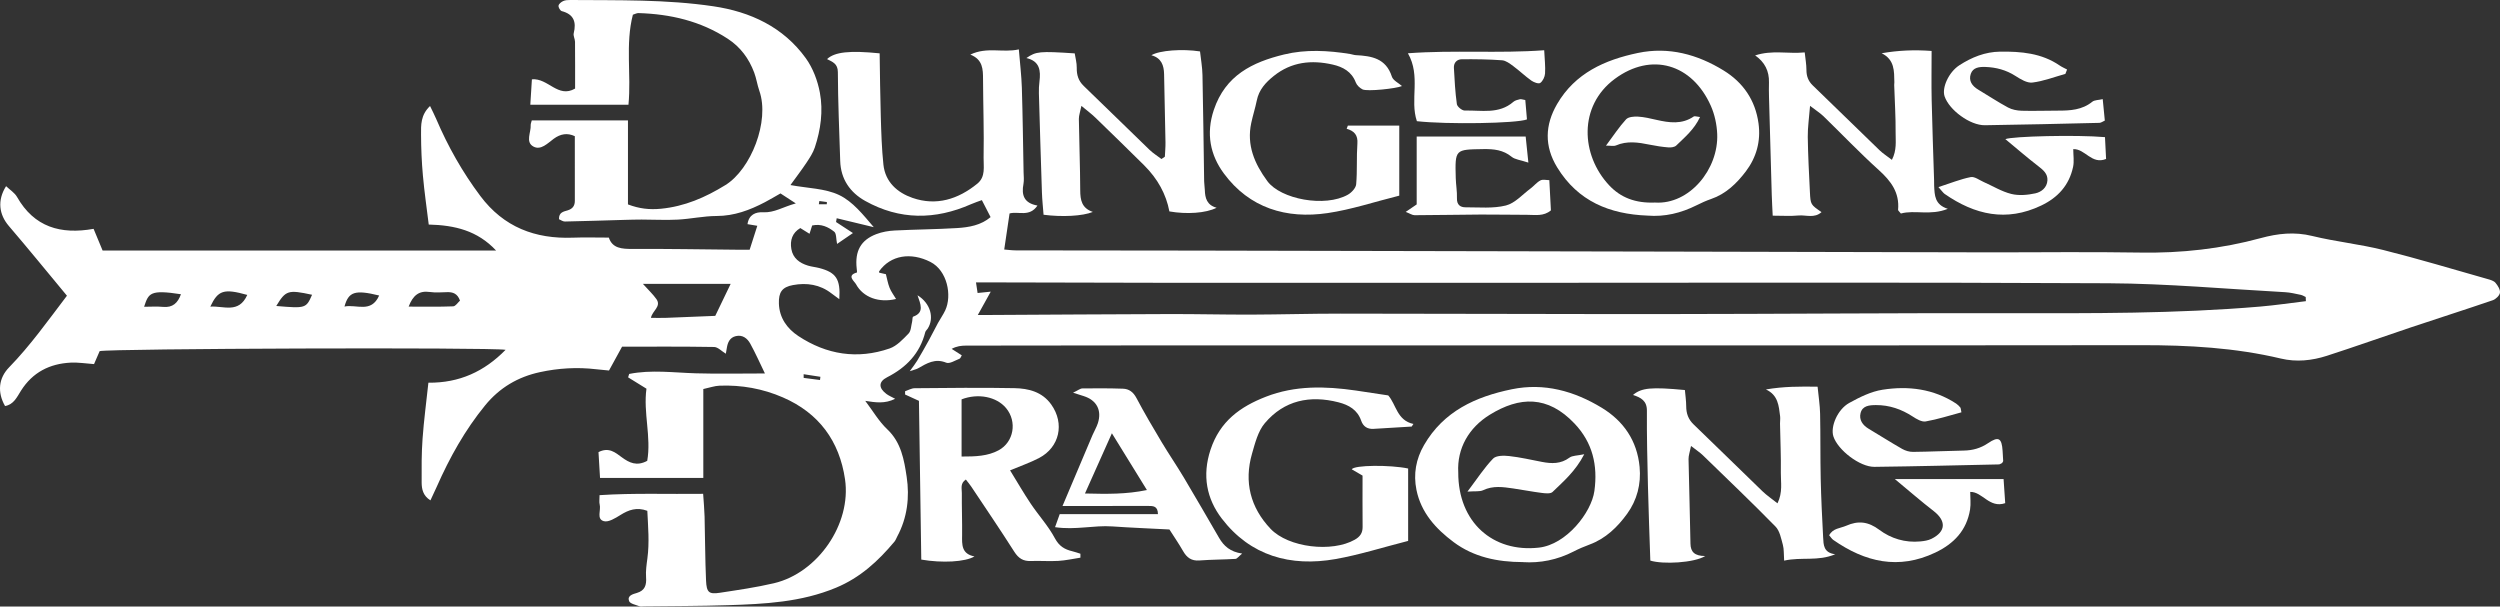 <svg width="305" height="74" viewBox="0 0 305 74" fill="none" xmlns="http://www.w3.org/2000/svg">
<rect x="0" y="0" width="305" height="74" fill="#333333" stroke="none"/>
<path d="M101.993 27.083C102.623 27.493 103.252 27.905 104.059 28.432C103.383 28.896 102.779 29.31 102.122 29.759C101.995 29.145 102.053 28.492 101.775 28.269C101.042 27.688 100.169 27.27 99.082 27.509C98.992 27.793 98.894 28.1 98.76 28.523C98.368 28.278 98.032 28.069 97.637 27.823C96.66 28.401 96.359 29.319 96.545 30.388C96.74 31.505 97.55 32.094 98.569 32.404C99.018 32.541 99.495 32.581 99.951 32.7C102.009 33.239 102.558 34.053 102.395 36.498C102.023 36.225 101.726 36.018 101.439 35.795C100.035 34.703 98.425 34.469 96.745 34.778C95.404 35.024 94.985 35.664 95.025 37.024C95.079 38.8 96.049 40.106 97.402 40.999C100.842 43.27 104.608 43.87 108.534 42.512C109.414 42.207 110.163 41.393 110.846 40.69C111.149 40.377 111.149 39.762 111.273 39.28C111.33 39.06 111.3 38.67 111.406 38.632C112.819 38.131 112.295 37.089 111.935 36.023C113.529 37.003 114.005 38.793 113.182 40.09C113.088 40.238 112.923 40.361 112.883 40.52C112.226 43.127 110.567 44.834 108.228 46.026C107.151 46.574 107.178 47.348 108.158 48.073C108.435 48.276 108.762 48.41 109.207 48.651C107.957 49.293 106.774 49.095 105.563 48.906C106.478 50.114 107.215 51.401 108.245 52.373C109.949 53.979 110.305 56.117 110.614 58.173C110.986 60.647 110.696 63.157 109.467 65.445C109.355 65.654 109.278 65.891 109.131 66.07C107.142 68.449 104.955 70.469 101.988 71.704C97.724 73.476 93.288 73.686 88.816 73.833C85.4 73.945 81.979 73.936 78.562 73.979C78.385 73.981 78.188 74.031 78.036 73.97C77.579 73.788 76.876 73.663 76.749 73.331C76.494 72.662 77.206 72.485 77.7 72.339C78.691 72.044 78.889 71.375 78.82 70.421C78.765 69.664 78.879 68.888 78.981 68.129C79.243 66.184 79.065 64.257 78.973 62.319C77.673 61.839 76.692 62.208 75.693 62.829C75.077 63.211 74.245 63.737 73.673 63.584C72.735 63.332 73.347 62.237 73.158 61.532C73.085 61.26 73.145 60.953 73.145 60.409C77.337 60.134 81.473 60.302 85.783 60.247C85.85 61.259 85.935 62.128 85.958 62.999C86.025 65.604 86.023 68.213 86.137 70.817C86.201 72.285 86.491 72.521 87.828 72.317C90.034 71.98 92.251 71.663 94.42 71.154C99.758 69.903 103.893 63.932 103.093 58.471C102.407 53.801 99.905 50.391 95.516 48.485C93.046 47.412 90.471 46.955 87.801 47.052C87.174 47.075 86.556 47.302 85.804 47.462V58.309H73.204C73.145 57.325 73.08 56.24 73.016 55.159C74.291 54.508 75.086 55.223 75.867 55.794C76.779 56.462 77.684 56.911 78.962 56.221C79.472 53.316 78.463 50.337 78.868 47.421C78.022 46.898 77.326 46.466 76.63 46.036C76.672 45.897 76.715 45.76 76.759 45.621C79.46 45.083 82.185 45.464 84.908 45.544C87.614 45.624 90.324 45.562 93.32 45.562C92.699 44.28 92.166 43.072 91.53 41.921C91.176 41.281 90.594 40.813 89.774 41.006C89.034 41.179 88.779 41.773 88.671 42.46C88.635 42.69 88.593 42.919 88.552 43.154C88.046 42.851 87.587 42.339 87.121 42.332C83.357 42.266 79.592 42.294 75.893 42.294C75.302 43.372 74.822 44.246 74.298 45.203C73.772 45.151 73.252 45.108 72.736 45.048C70.429 44.776 68.136 44.91 65.873 45.401C63.196 45.979 60.956 47.291 59.187 49.454C56.726 52.464 54.858 55.818 53.293 59.362C53.059 59.892 52.806 60.413 52.514 61.044C51.605 60.479 51.446 59.672 51.441 58.864C51.43 57.083 51.423 55.296 51.552 53.523C51.713 51.285 52.011 49.056 52.264 46.69C56.048 46.727 59.09 45.324 61.682 42.678C59.927 42.358 13.389 42.519 12.158 42.838C11.941 43.342 11.709 43.875 11.473 44.42C10.487 44.352 9.55 44.195 8.622 44.241C6.057 44.371 3.976 45.422 2.556 47.671C2.071 48.44 1.672 49.357 0.615 49.536C-0.355 47.832 -0.171 46.131 1.118 44.807C3.686 42.169 5.812 39.178 8.167 36.077C5.779 33.202 3.466 30.355 1.081 27.573C-0.116 26.176 -0.357 24.454 0.741 22.712C1.214 23.166 1.786 23.514 2.076 24.024C4.169 27.707 7.392 28.635 11.418 27.919C11.776 28.778 12.128 29.626 12.516 30.562H60.52C58.249 28.132 55.49 27.475 52.305 27.395C52.062 25.396 51.773 23.415 51.595 21.425C51.446 19.77 51.375 18.101 51.368 16.439C51.363 15.272 51.302 14.041 52.466 12.933C52.749 13.527 53.004 14.016 53.22 14.521C54.649 17.865 56.418 21.001 58.603 23.913C61.454 27.714 65.289 29.167 69.884 28.996C71.295 28.942 72.712 28.987 74.279 28.987C74.711 30.302 75.856 30.377 77.17 30.37C81.356 30.346 85.542 30.427 89.729 30.464C90.305 30.47 90.882 30.464 91.458 30.464C91.794 29.411 92.081 28.516 92.391 27.547C91.998 27.48 91.622 27.418 91.195 27.347C91.364 26.169 92.2 25.851 93.094 25.898C94.468 25.971 95.53 25.237 97.09 24.816C96.272 24.283 95.75 23.944 95.219 23.597C94.538 23.983 93.935 24.347 93.311 24.673C91.466 25.637 89.575 26.347 87.429 26.351C85.846 26.355 84.267 26.711 82.68 26.794C81.216 26.87 79.745 26.786 78.275 26.786C77.57 26.786 76.864 26.806 76.159 26.826C73.744 26.895 71.33 26.977 68.915 27.026C68.664 27.031 68.411 26.831 68.196 26.742C68.17 25.885 68.765 25.816 69.253 25.664C69.841 25.484 70.132 25.123 70.13 24.499C70.125 21.895 70.128 19.291 70.128 16.616C69.241 16.19 68.391 16.318 67.559 16.928C66.81 17.476 65.981 18.381 65.068 17.874C64.076 17.323 64.797 16.154 64.745 15.258C64.737 15.096 64.818 14.93 64.876 14.692H76.611V24.938C77.978 25.462 79.233 25.601 80.625 25.468C83.523 25.186 86.041 24.095 88.497 22.58C91.613 20.658 93.936 14.785 92.64 11.081C92.387 10.354 92.281 9.574 92.012 8.855C91.371 7.147 90.346 5.745 88.789 4.729C85.469 2.563 81.791 1.715 77.903 1.596C77.682 1.588 77.457 1.72 77.211 1.795C76.276 5.404 77.03 9.096 76.672 12.778H64.698C64.765 11.698 64.825 10.74 64.892 9.676C66.872 9.496 68.074 12.028 70.162 10.804C70.162 8.971 70.171 7.035 70.153 5.1C70.149 4.751 69.916 4.371 69.994 4.056C70.334 2.677 70.004 1.742 68.534 1.356C68.345 1.306 68.11 0.896 68.141 0.691C68.175 0.473 68.473 0.236 68.71 0.129C68.967 0.011 69.285 -0.002 69.578 0C75.41 0.048 81.264 -0.089 87.047 0.769C91.535 1.435 95.557 3.286 98.31 7.104C99.176 8.305 99.757 9.849 100.028 11.32C100.44 13.549 100.129 15.822 99.408 17.988C99.188 18.649 98.783 19.261 98.393 19.848C97.812 20.722 97.171 21.558 96.433 22.578C98.565 22.974 100.66 22.978 102.374 23.794C104.038 24.586 105.313 26.212 106.602 27.716C105.093 27.352 103.587 26.988 102.078 26.624C102.051 26.777 102.025 26.931 101.998 27.083H101.993ZM87.261 38.536C87.888 37.235 88.49 35.984 89.141 34.631H78.433C79.097 35.37 79.649 35.882 80.079 36.485C80.727 37.394 79.571 37.911 79.415 38.78C80.097 38.78 80.678 38.798 81.259 38.777C83.256 38.704 85.253 38.618 87.261 38.536ZM56.12 36.675C55.811 35.809 55.251 35.62 54.541 35.643C53.84 35.664 53.128 35.72 52.439 35.622C51.117 35.432 50.375 36.038 49.854 37.408C51.74 37.408 53.516 37.444 55.286 37.374C55.586 37.362 55.865 36.899 56.12 36.675ZM22.074 35.897C18.29 35.313 18.129 35.766 17.58 37.426C18.364 37.426 19.13 37.367 19.882 37.44C21.081 37.556 21.693 36.956 22.076 35.897H22.074ZM30.168 35.98C27.305 35.181 26.603 35.404 25.658 37.408C27.264 37.29 29.128 38.307 30.168 35.98ZM33.704 37.33C37.291 37.636 37.35 37.617 38.072 35.962C35.154 35.329 34.862 35.415 33.704 37.33ZM46.258 36.052C43.308 35.331 42.527 35.582 42.026 37.399C43.476 37.089 45.284 38.252 46.258 36.052ZM98.043 45.653C98.043 45.803 98.046 45.954 98.048 46.104C98.712 46.19 99.376 46.276 100.04 46.361C100.056 46.231 100.074 46.099 100.09 45.969C99.408 45.863 98.726 45.758 98.044 45.653H98.043ZM99.959 24.525C99.939 24.657 99.918 24.788 99.898 24.92H100.869C100.872 24.829 100.874 24.739 100.878 24.648C100.571 24.607 100.265 24.566 99.959 24.525Z" fill="white"/>
<path d="M118.38 6.66C120.418 5.679 122.327 6.471 124.298 6.025C124.441 7.781 124.62 9.239 124.666 10.702C124.771 14.137 124.813 17.576 124.877 21.013C124.886 21.488 124.949 21.979 124.863 22.436C124.601 23.799 124.923 24.786 126.57 25.077C125.601 26.528 124.236 25.744 123.166 26.042C122.956 27.459 122.747 28.88 122.515 30.441C122.927 30.473 123.43 30.545 123.931 30.546C131.071 30.561 138.21 30.557 145.351 30.571C164.765 30.609 184.176 30.652 203.59 30.695C216.452 30.723 229.316 30.761 242.178 30.786C248.492 30.798 254.806 30.707 261.117 30.814C266.112 30.898 271.004 30.357 275.817 29.047C277.891 28.483 279.925 28.257 282.087 28.787C284.94 29.486 287.891 29.781 290.74 30.495C295.025 31.567 299.259 32.847 303.51 34.05C303.845 34.144 304.243 34.258 304.449 34.503C304.73 34.838 305.045 35.333 304.994 35.711C304.946 36.059 304.488 36.502 304.118 36.628C300.778 37.772 297.414 38.841 294.066 39.962C290.664 41.1 287.284 42.31 283.87 43.41C282.055 43.995 280.155 44.191 278.282 43.747C272.674 42.416 266.994 42.105 261.248 42.112C220.888 42.16 180.525 42.137 140.165 42.139C132.73 42.139 125.295 42.15 117.86 42.164C117.293 42.164 116.726 42.225 116.103 42.562C116.505 42.819 116.907 43.076 117.336 43.351C117.243 43.495 117.185 43.717 117.059 43.765C116.525 43.972 115.852 44.416 115.443 44.248C114.076 43.686 113.066 44.329 111.995 44.939C111.8 45.05 111.565 45.091 110.991 45.285C111.414 44.693 111.68 44.37 111.892 44.013C112.376 43.203 112.843 42.38 113.298 41.554C113.69 40.843 114.047 40.113 114.435 39.401C114.718 38.882 115.071 38.397 115.32 37.861C116.169 36.043 115.567 33.004 113.511 31.956C111.145 30.752 108.652 31.11 107.248 33.107C107.253 33.163 107.248 33.261 107.266 33.266C107.53 33.334 107.795 33.391 108.08 33.453C108.218 33.982 108.314 34.571 108.53 35.113C108.719 35.59 109.043 36.011 109.318 36.475C107.246 36.98 105.309 36.294 104.429 34.667C104.236 34.308 103.239 33.609 104.541 33.245C104.576 33.234 104.534 32.916 104.516 32.743C104.284 30.634 105.013 29.288 106.913 28.562C107.615 28.294 108.397 28.159 109.15 28.121C111.68 27.991 114.217 27.98 116.748 27.825C118.212 27.736 119.675 27.484 120.852 26.487C120.514 25.83 120.202 25.223 119.788 24.416C119.395 24.563 118.918 24.711 118.463 24.913C114.097 26.84 109.762 26.863 105.557 24.515C103.723 23.49 102.575 21.87 102.506 19.648C102.393 16.031 102.232 12.414 102.219 8.794C102.216 7.77 101.57 7.547 100.898 7.21C101.835 6.334 103.664 6.141 107.317 6.507C107.36 9.067 107.377 11.655 107.457 14.239C107.515 16.19 107.572 18.147 107.777 20.085C108.004 22.223 109.495 23.508 111.326 24.143C114.232 25.152 116.891 24.313 119.237 22.404C120.271 21.561 119.979 20.312 119.999 19.252C120.059 16.061 119.944 12.867 119.931 9.672C119.926 8.446 119.915 7.269 118.38 6.66ZM281.317 36.744C281.31 36.575 281.303 36.403 281.296 36.234C281.097 36.145 280.908 36.016 280.701 35.973C280.065 35.843 279.427 35.682 278.785 35.647C271.601 35.254 264.419 34.596 257.234 34.558C231.568 34.426 205.902 34.505 180.237 34.505C168.139 34.505 156.044 34.512 143.947 34.505C136.335 34.499 128.723 34.471 121.111 34.453C120.478 34.453 119.846 34.453 119.071 34.453C119.158 35.027 119.214 35.395 119.267 35.745C119.754 35.695 120.107 35.659 120.872 35.582C120.232 36.733 119.775 37.558 119.292 38.429C119.737 38.429 120.147 38.431 120.56 38.429C127.933 38.39 135.304 38.336 142.677 38.315C145.98 38.306 149.284 38.393 152.586 38.384C156.242 38.373 159.897 38.261 163.553 38.263C176.828 38.268 190.103 38.327 203.377 38.316C217.185 38.304 230.994 38.184 244.802 38.208C255.129 38.224 265.453 38.281 275.753 37.401C277.614 37.242 279.463 36.965 281.319 36.742L281.317 36.744Z" fill="white"/>
<path d="M131.808 68.036C130.91 68.174 130.018 68.376 129.115 68.429C128.001 68.495 126.878 68.4 125.761 68.443C124.835 68.479 124.258 68.117 123.748 67.319C122.039 64.635 120.251 62.003 118.487 59.356C118.298 59.073 118.071 58.812 117.832 58.503C117.124 58.967 117.347 59.611 117.343 60.145C117.329 61.862 117.395 63.579 117.377 65.295C117.364 66.441 117.288 67.574 118.884 67.885C117.747 68.563 114.942 68.707 112.396 68.27C112.302 61.885 112.207 55.461 112.111 48.904C111.594 48.667 111.008 48.399 110.422 48.131C110.422 47.999 110.422 47.865 110.42 47.733C110.809 47.603 111.197 47.366 111.587 47.362C115.645 47.328 119.704 47.275 123.76 47.355C125.476 47.389 127.151 47.796 128.261 49.363C129.899 51.676 129.274 54.559 126.772 55.875C125.694 56.44 124.529 56.837 123.229 57.383C124.093 58.783 124.877 60.149 125.75 61.451C126.705 62.874 127.889 64.159 128.69 65.658C129.214 66.641 129.89 67.032 130.836 67.257C131.165 67.335 131.486 67.455 131.811 67.555C131.811 67.715 131.811 67.876 131.811 68.036H131.808ZM117.313 55.698C119.05 55.702 120.499 55.646 121.821 54.94C123.693 53.938 124.114 51.433 122.74 49.786C121.573 48.388 119.314 47.951 117.313 48.722V55.698Z" fill="white"/>
<path d="M206.306 54.41C206.16 55.147 205.993 55.582 206.002 56.016C206.066 59.455 206.183 62.893 206.237 66.334C206.253 67.333 206.749 67.837 208.038 67.835C206.68 68.674 202.882 68.873 201.34 68.393C201.242 65.402 201.124 62.383 201.051 59.362C200.977 56.274 200.901 53.185 200.922 50.098C200.931 48.89 200.185 48.499 199.226 48.185C200.265 47.307 201.474 47.198 205.557 47.585C205.612 48.212 205.713 48.885 205.717 49.557C205.72 50.435 205.965 51.151 206.62 51.779C209.437 54.484 212.215 57.229 215.027 59.94C215.556 60.448 216.174 60.864 216.854 61.405C217.515 60.047 217.247 58.844 217.263 57.695C217.292 55.689 217.2 53.683 217.162 51.677C217.157 51.381 217.212 51.08 217.175 50.789C217.012 49.523 216.943 48.199 215.441 47.514C217.584 47.141 219.645 47.145 221.747 47.178C221.864 48.392 222.032 49.432 222.053 50.478C222.11 53.137 222.067 55.798 222.127 58.457C222.18 60.827 222.299 63.197 222.423 65.565C222.471 66.457 222.458 67.442 223.898 67.617C221.796 68.513 219.779 67.922 217.665 68.397C217.609 67.597 217.656 67.005 217.509 66.468C217.295 65.693 217.131 64.769 216.612 64.241C213.715 61.284 210.719 58.425 207.748 55.541C207.415 55.218 207.018 54.963 206.31 54.41H206.306Z" fill="white"/>
<path d="M185.808 68.577C182.647 68.568 179.775 67.953 177.331 66.129C175.177 64.519 173.37 62.549 172.807 59.763C172.418 57.839 172.745 56.003 173.732 54.299C176.126 50.159 180.039 48.396 184.434 47.491C188.384 46.675 192.062 47.709 195.421 49.752C198.059 51.358 199.727 53.744 200.031 56.96C200.231 59.067 199.713 61.016 198.516 62.674C197.34 64.301 195.886 65.715 193.921 66.437C193.259 66.682 192.605 66.96 191.977 67.285C189.985 68.311 187.877 68.716 185.808 68.581V68.577ZM177.907 57.638C177.887 63.709 182.13 67.439 187.746 66.81C191.093 66.437 194.153 62.533 194.516 59.899C194.948 56.77 194.296 54.006 192.108 51.69C188.807 48.194 185.363 48.381 181.769 50.589C179.191 52.172 177.744 54.711 177.907 57.638Z" fill="white"/>
<path d="M214.13 6.762C216.193 6.077 218.1 6.592 220.175 6.394C220.258 7.176 220.384 7.85 220.385 8.525C220.385 9.287 220.605 9.89 221.159 10.424C223.884 13.051 226.583 15.703 229.306 18.331C229.713 18.724 230.202 19.032 230.813 19.502C231.424 18.313 231.259 17.232 231.266 16.224C231.282 14.275 231.156 12.326 231.093 10.377C231.089 10.26 231.116 10.14 231.112 10.022C231.082 8.675 231.156 7.283 229.561 6.496C231.574 6.148 233.503 6.057 235.656 6.216C235.656 8.318 235.62 10.258 235.663 12.196C235.735 15.456 235.858 18.715 235.958 21.973C235.966 22.211 235.955 22.45 235.967 22.686C236.029 23.803 236.01 24.961 237.632 25.478C235.493 26.34 233.596 25.578 231.907 26.051C231.698 25.785 231.558 25.687 231.565 25.601C231.76 23.496 230.7 22.088 229.214 20.747C226.891 18.652 224.727 16.377 222.478 14.194C222.076 13.806 221.593 13.502 220.826 12.913C220.709 14.414 220.534 15.562 220.548 16.705C220.578 18.95 220.701 21.195 220.81 23.439C220.885 24.968 220.902 24.968 222.225 25.878C221.352 26.67 220.327 26.205 219.417 26.29C218.436 26.383 217.441 26.312 216.27 26.312C216.228 25.402 216.178 24.59 216.154 23.779C216.038 19.805 215.927 15.829 215.819 11.855C215.803 11.262 215.798 10.668 215.814 10.076C215.855 8.67 215.293 7.565 214.128 6.762H214.13Z" fill="white"/>
<path d="M142.113 19.12C142.139 18.54 142.198 17.958 142.189 17.378C142.143 14.6 142.081 11.823 142.019 9.044C141.996 7.981 141.697 7.076 140.468 6.739C141.458 6.139 144.262 5.941 146.403 6.273C146.506 7.219 146.683 8.19 146.702 9.166C146.794 13.484 146.839 17.805 146.906 22.125C146.911 22.479 146.979 22.83 146.989 23.183C147.018 24.158 147.234 25.02 148.427 25.346C147.12 26.012 144.755 26.162 142.664 25.792C142.27 23.694 141.244 21.818 139.584 20.166C137.61 18.212 135.622 16.27 133.624 14.339C133.173 13.902 132.663 13.527 131.932 12.917C131.781 13.661 131.616 14.089 131.622 14.514C131.662 17.417 131.776 20.319 131.788 23.223C131.793 24.399 131.965 25.393 133.327 25.857C132.077 26.367 129.569 26.494 127.314 26.199C127.248 25.314 127.145 24.392 127.115 23.465C126.979 19.432 126.86 15.401 126.745 11.368C126.731 10.897 126.756 10.418 126.814 9.949C126.977 8.632 126.871 7.463 125.221 7.081C126.407 6.268 126.814 6.23 131.115 6.512C131.198 7.06 131.374 7.663 131.363 8.263C131.347 9.148 131.565 9.862 132.22 10.492C134.906 13.072 137.557 15.69 140.239 18.276C140.679 18.699 141.21 19.027 141.699 19.4C141.837 19.305 141.973 19.211 142.111 19.118L142.113 19.12Z" fill="white"/>
<path d="M171.793 65.991C168.726 66.771 165.865 67.688 162.934 68.206C157.442 69.175 152.546 67.824 149.052 63.257C147.212 60.852 146.641 58.016 147.687 54.856C148.836 51.388 151.303 49.621 154.431 48.403C158.012 47.007 161.691 47.107 165.399 47.642C166.676 47.826 167.949 48.026 169.363 48.24C170.33 49.325 170.424 51.299 172.439 51.722L172.223 52.04C170.668 52.134 169.114 52.239 167.557 52.322C166.831 52.359 166.313 52.043 166.065 51.326C165.61 50 164.554 49.404 163.304 49.083C159.823 48.19 156.68 48.826 154.309 51.626C153.481 52.603 153.121 54.049 152.749 55.341C151.751 58.805 152.555 61.921 155.002 64.507C157.195 66.825 162.522 67.419 165.286 65.841C165.916 65.483 166.245 65.035 166.238 64.289C166.217 62.221 166.231 60.154 166.231 58.023C165.787 57.764 165.351 57.509 164.919 57.26C165.176 56.721 169.634 56.703 171.793 57.158V65.997V65.991Z" fill="white"/>
<path d="M200.984 26.303C196.385 26.124 192.511 24.566 189.975 20.419C188.394 17.831 188.483 15.244 189.966 12.694C192.169 8.91 195.803 7.303 199.827 6.46C203.588 5.673 207.101 6.635 210.299 8.609C212.649 10.058 214.154 12.207 214.541 15.064C214.839 17.253 214.265 19.23 212.99 20.913C211.891 22.362 210.563 23.66 208.75 24.279C208.139 24.488 207.546 24.761 206.968 25.05C205.084 25.99 203.112 26.478 200.984 26.303ZM201.908 24.711C206.101 24.989 209.683 20.642 209.499 16.34C209.449 15.187 209.191 13.97 208.725 12.919C206.453 7.797 201.472 6.317 197.005 9.624C192.537 12.933 192.865 18.925 196.32 22.61C197.71 24.093 199.493 24.807 201.906 24.711H201.908Z" fill="white"/>
<path d="M164.435 15.326H170.711V23.869C167.667 24.629 164.858 25.571 161.974 25.996C156.942 26.738 152.435 25.398 149.305 21.154C147.662 18.927 147.113 16.323 148.083 13.418C149.5 9.175 152.807 7.585 156.646 6.649C159.306 6.002 162.022 6.155 164.715 6.587C164.947 6.624 165.175 6.715 165.407 6.728C167.327 6.826 169.089 7.11 169.807 9.346C169.96 9.821 170.626 10.126 171.042 10.497C170.367 10.806 166.79 11.189 166.225 10.904C165.891 10.734 165.537 10.404 165.407 10.063C164.904 8.732 163.824 8.159 162.592 7.879C160.012 7.29 157.563 7.535 155.398 9.269C154.401 10.067 153.592 10.952 153.328 12.262C153.14 13.186 152.846 14.089 152.65 15.012C152.076 17.714 153.052 19.969 154.613 22.095C156.253 24.322 161.668 25.323 164.442 23.751C164.889 23.497 165.413 22.939 165.453 22.482C165.599 20.837 165.482 19.168 165.602 17.519C165.677 16.502 165.244 15.983 164.294 15.711C164.341 15.583 164.389 15.454 164.437 15.326H164.435Z" fill="white"/>
<path d="M129.626 61.733C130.938 58.63 132.108 55.857 133.284 53.085C133.493 52.595 133.778 52.131 133.941 51.626C134.447 50.048 133.785 48.819 132.208 48.322C131.891 48.222 131.574 48.121 130.913 47.91C131.51 47.628 131.781 47.391 132.055 47.387C133.704 47.364 135.356 47.366 137.003 47.421C137.746 47.446 138.263 47.833 138.646 48.558C139.609 50.38 140.657 52.159 141.716 53.929C142.594 55.398 143.565 56.812 144.441 58.28C145.893 60.714 147.304 63.173 148.73 65.622C149.303 66.607 150.086 67.33 151.543 67.533C151.108 67.892 150.925 68.172 150.729 68.184C149.261 68.274 147.786 68.265 146.322 68.377C145.351 68.452 144.788 68.022 144.333 67.228C143.805 66.309 143.203 65.433 142.669 64.596C140.282 64.471 137.992 64.383 135.708 64.223C133.447 64.062 131.181 64.689 128.716 64.314C128.942 63.684 129.091 63.266 129.284 62.727H141.27C141.257 61.717 140.677 61.723 140.048 61.724C137.158 61.737 134.269 61.73 131.381 61.732C130.915 61.732 130.448 61.732 129.628 61.732L129.626 61.733ZM132.367 60.206C135.087 60.272 137.39 60.309 139.924 59.785C138.506 57.488 137.201 55.371 135.65 52.859C134.47 55.496 133.481 57.711 132.365 60.206H132.367Z" fill="white"/>
<path d="M244.255 56.492C244.078 56.571 243.973 56.656 243.865 56.658C238.803 56.767 233.742 56.895 228.68 56.956C226.899 56.977 224.207 54.897 223.673 53.239C223.294 52.065 224.167 49.953 225.608 49.158C226.879 48.456 228.264 47.766 229.672 47.546C232.811 47.057 235.888 47.428 238.647 49.234C238.84 49.361 239.008 49.534 239.157 49.711C239.223 49.789 239.212 49.932 239.292 50.303C237.85 50.687 236.411 51.156 234.936 51.415C234.451 51.501 233.818 51.121 233.344 50.812C231.97 49.92 230.504 49.411 228.862 49.42C228.062 49.425 227.217 49.489 226.989 50.398C226.784 51.213 227.237 51.868 227.968 52.304C229.337 53.121 230.681 53.979 232.065 54.768C232.453 54.989 232.946 55.134 233.388 55.13C235.449 55.109 237.509 55.007 239.57 54.97C240.657 54.95 241.618 54.693 242.55 54.062C243.832 53.193 244.219 53.449 244.318 55.022C244.345 55.43 244.372 55.841 244.389 56.249C244.391 56.299 244.334 56.351 244.251 56.492H244.255Z" fill="white"/>
<path d="M231.165 58.443H244.436C244.502 59.41 244.567 60.373 244.636 61.385C242.703 62.046 241.856 59.977 240.366 60.013C240.366 60.739 240.461 61.466 240.348 62.16C239.933 64.71 238.379 66.332 236.105 67.415C231.617 69.55 227.542 68.574 223.665 65.874C223.48 65.745 223.357 65.531 223.158 65.306C223.617 64.435 224.518 64.457 225.235 64.141C226.696 63.495 227.923 63.621 229.288 64.646C230.698 65.702 232.442 66.234 234.282 66.054C234.742 66.009 235.232 65.938 235.638 65.736C237.41 64.86 237.467 63.555 235.898 62.342C234.384 61.171 232.938 59.91 231.165 58.443Z" fill="white"/>
<path d="M186.461 19.839C185.464 19.509 184.83 19.462 184.425 19.132C183.384 18.287 182.257 18.171 180.972 18.19C177.516 18.244 177.507 18.19 177.601 21.706C177.622 22.532 177.776 23.358 177.748 24.181C177.719 24.986 178.157 25.293 178.799 25.291C180.446 25.287 182.155 25.459 183.718 25.07C184.823 24.795 185.739 23.731 186.723 23C187.143 22.687 187.484 22.241 187.938 22.007C188.233 21.856 188.667 21.979 189.018 21.979C189.089 23.344 189.151 24.502 189.211 25.666C188.311 26.424 187.283 26.205 186.307 26.208C184.43 26.213 182.555 26.163 180.678 26.174C177.981 26.189 175.285 26.247 172.586 26.255C172.289 26.255 171.989 26.04 171.497 25.851C172.088 25.448 172.503 25.166 172.836 24.939V16.661H186.132C186.227 17.582 186.319 18.477 186.461 19.835V19.839Z" fill="white"/>
<path d="M256.531 12.092C256.625 13.045 256.703 13.848 256.788 14.71C256.535 14.821 256.333 14.983 256.126 14.989C251.471 15.099 246.814 15.213 242.157 15.278C240.339 15.303 237.808 13.429 237.242 11.76C236.884 10.706 237.741 8.805 239.041 7.963C240.548 6.987 242.187 6.325 244.009 6.301C246.564 6.268 249.072 6.476 251.28 7.991C251.561 8.184 251.882 8.32 252.184 8.482C252.115 8.659 252.045 8.837 251.976 9.014C250.637 9.387 249.316 9.904 247.954 10.072C247.301 10.152 246.509 9.664 245.884 9.264C244.748 8.536 243.531 8.213 242.212 8.168C241.468 8.143 240.7 8.227 240.433 9.016C240.151 9.849 240.594 10.488 241.332 10.929C242.55 11.655 243.733 12.444 244.98 13.115C245.468 13.377 246.081 13.495 246.642 13.511C248.115 13.554 249.592 13.495 251.067 13.497C252.558 13.498 254.01 13.425 255.258 12.414C255.529 12.194 255.997 12.219 256.53 12.094L256.531 12.092Z" fill="white"/>
<path d="M186.086 12.203C186.162 13.083 186.226 13.838 186.288 14.568C185.041 15.065 176.48 15.194 172.859 14.785C171.979 12.194 173.369 9.289 171.765 6.5C177.36 6.084 182.835 6.541 188.393 6.13C188.444 7.226 188.552 8.098 188.497 8.962C188.471 9.373 188.227 9.894 187.908 10.119C187.704 10.263 187.123 10.045 186.824 9.833C186.059 9.289 185.378 8.628 184.623 8.07C184.207 7.763 183.724 7.388 183.249 7.354C181.617 7.233 179.975 7.217 178.337 7.229C177.742 7.235 177.34 7.652 177.376 8.286C177.457 9.762 177.532 11.241 177.737 12.701C177.781 13.017 178.373 13.497 178.702 13.488C180.719 13.434 182.86 13.964 184.627 12.428C184.834 12.248 185.147 12.174 185.425 12.107C185.579 12.069 185.76 12.151 186.084 12.205L186.086 12.203Z" fill="white"/>
<path d="M236.491 22.826C237.985 22.343 239.182 21.852 240.427 21.606C240.896 21.513 241.481 21.972 242.001 22.202C243.126 22.698 244.204 23.369 245.376 23.66C246.299 23.89 247.365 23.794 248.312 23.588C249.031 23.433 249.734 22.901 249.787 22.006C249.833 21.213 249.296 20.758 248.703 20.299C247.313 19.225 245.982 18.072 244.654 16.975C245.481 16.623 253.337 16.429 256.808 16.73C256.852 17.599 256.898 18.504 256.942 19.393C255.168 20.114 254.384 18.131 252.937 18.194C252.937 18.94 253.063 19.686 252.914 20.371C252.434 22.596 251.081 24.095 249.026 25.077C244.781 27.102 240.928 26.21 237.252 23.662C237.07 23.535 236.943 23.328 236.489 22.828L236.491 22.826Z" fill="white"/>
<path d="M193.28 55.414C192.194 57.515 190.74 58.726 189.411 60.02C189.159 60.265 188.518 60.19 188.074 60.133C186.907 59.988 185.753 59.754 184.589 59.588C183.367 59.415 182.156 59.228 180.95 59.803C180.529 60.002 179.968 59.904 179.029 59.977C180.223 58.398 181.08 57.065 182.156 55.95C182.532 55.561 183.467 55.566 184.12 55.639C185.459 55.787 186.781 56.094 188.107 56.349C189.292 56.578 190.413 56.619 191.474 55.832C191.831 55.566 192.408 55.602 193.28 55.416V55.414Z" fill="white"/>
<path d="M207.405 14.277C206.689 15.81 205.54 16.741 204.504 17.753C204.297 17.955 203.858 18.01 203.537 17.983C202.78 17.922 202.022 17.805 201.275 17.653C199.881 17.369 198.505 17.15 197.126 17.753C196.883 17.858 196.557 17.767 195.931 17.767C196.837 16.554 197.531 15.485 198.381 14.56C198.663 14.253 199.343 14.202 199.831 14.228C200.586 14.27 201.338 14.451 202.08 14.621C203.647 14.978 205.189 15.205 206.64 14.209C206.748 14.134 206.973 14.232 207.405 14.277Z" fill="white"/>
</svg>
